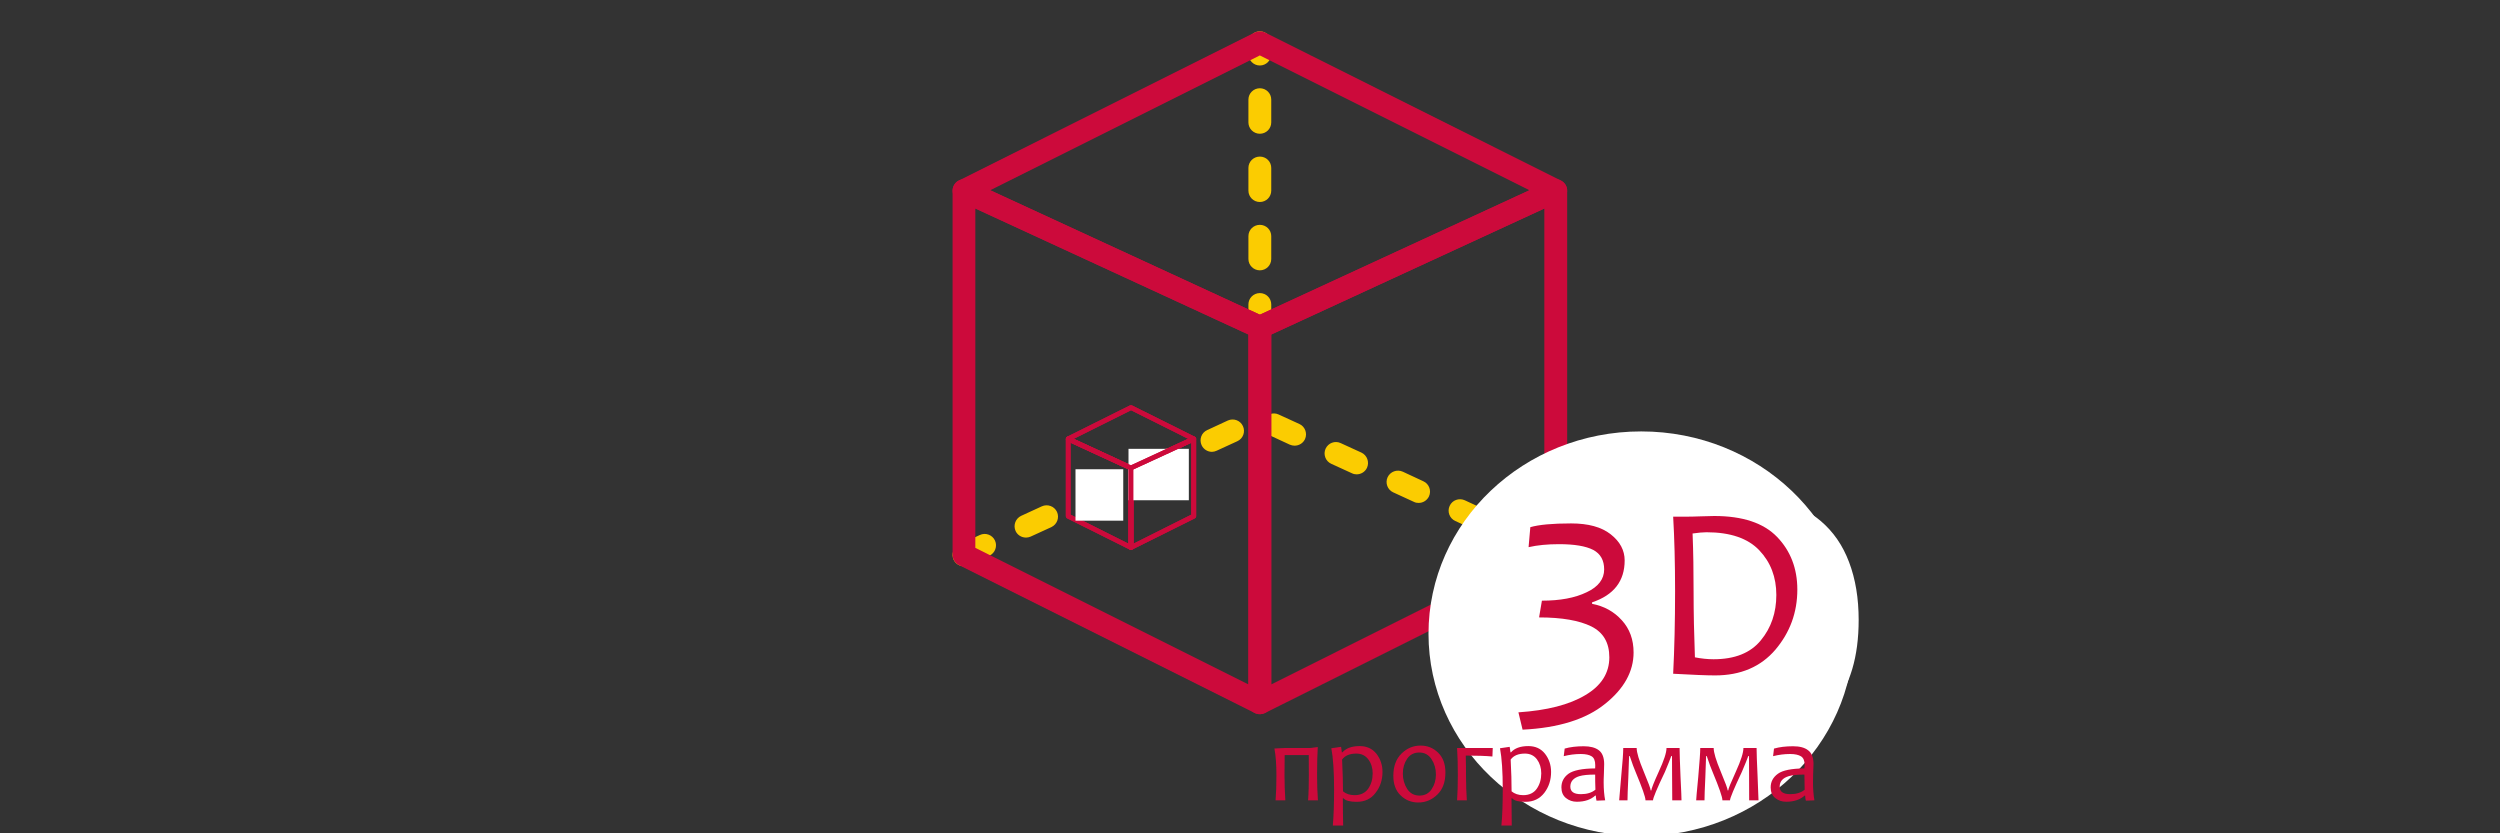 <?xml version="1.0" encoding="UTF-8"?>
<!DOCTYPE svg PUBLIC "-//W3C//DTD SVG 1.0//EN" "http://www.w3.org/TR/2001/REC-SVG-20010904/DTD/svg10.dtd">
<!-- Creator: CorelDRAW X7 -->
<svg xmlns="http://www.w3.org/2000/svg" xml:space="preserve" width="300px" height="100px" version="1.0" style="shape-rendering:geometricPrecision; text-rendering:geometricPrecision; image-rendering:optimizeQuality; fill-rule:evenodd; clip-rule:evenodd"
viewBox="0 0 30000 10000"
 xmlns:xlink="http://www.w3.org/1999/xlink">
 <rect x="0" y="0" width="30000" height="10000" fill="#333333" stroke="none"/>
 <defs>
  <style type="text/css">
   <![CDATA[
    .fil1 {fill:#CC0A3B}
    .fil0 {fill:#FBCC01}
    .fil2 {fill:white}
    .fil4 {fill:#CC0A3B;fill-rule:nonzero}
    .fil3 {fill:white;fill-rule:nonzero}
   ]]>
  </style>
 </defs>
 <g id="Слой_x0020_1">
  <g id="_632929952">
   <path class="fil0" d="M11567 6795c-51,0 -101,-29 -124,-79 -31,-69 -1,-150 67,-181l248 -115c69,-32 150,-2 182,67 31,68 1,150 -67,181l-249 114c-18,9 -38,13 -57,13zm6944 -73c-19,0 -39,-4 -57,-12l-248 -115c-69,-32 -98,-113 -67,-182 32,-68 113,-97 182,-66l248 114c68,32 98,113 66,181 -23,51 -72,80 -124,80l0 0zm-6199 -271c-52,0 -102,-29 -125,-79 -31,-69 -1,-150 67,-182l248 -114c68,-31 150,-2 182,67 31,69 1,149 -67,182l-249 114c-18,8 -37,12 -56,12l0 0zm5456 -72c-20,0 -39,-4 -58,-13l-248 -115c-68,-31 -98,-113 -66,-181 31,-68 112,-98 181,-67l248 115c68,32 98,113 66,181 -23,50 -72,80 -123,80zm-4712 -271c-52,0 -101,-30 -125,-79 -32,-69 -1,-150 67,-182l248 -114c68,-32 150,-2 181,66 32,70 2,150 -67,182l-247 115c-19,8 -38,12 -57,12zm3968 -73c-20,0 -39,-3 -58,-13l-248 -114c-68,-31 -98,-113 -67,-181 32,-68 113,-98 182,-67l247 115c69,31 99,112 68,181 -24,50 -73,79 -124,79l0 0zm-3225 -270c-51,0 -100,-30 -123,-80 -33,-68 -2,-149 66,-181l248 -115c68,-31 150,-1 181,67 32,69 2,150 -67,182l-247 114c-19,9 -38,13 -58,13zm2480 -73c-19,0 -38,-4 -56,-13l-249 -114c-68,-31 -98,-113 -67,-181 32,-69 113,-99 181,-67l249 114c68,32 98,113 67,182 -23,50 -73,79 -125,79zm-1736 -270c-51,0 -101,-30 -124,-80 -31,-69 -2,-150 67,-181l248 -115c69,-31 150,-1 181,67 32,68 2,150 -66,181l-248 114c-19,9 -39,14 -58,14l0 0zm992 -74c-19,0 -38,-4 -57,-12l-248 -115c-69,-31 -98,-112 -67,-181 32,-68 113,-98 181,-66l249 114c68,31 98,113 67,181 -23,50 -73,79 -125,79z"/>
   <path class="fil0" d="M15118 4063c-75,0 -137,-61 -137,-136l0 -274c0,-75 62,-136 137,-136 76,0 137,61 137,136l0 274c0,75 -61,136 -137,136zm0 -819c-75,0 -137,-61 -137,-136l0 -274c0,-76 62,-136 137,-136 76,0 137,60 137,136l0 274c0,75 -61,136 -137,136zm0 -820c-75,0 -137,-61 -137,-136l0 -273c0,-76 62,-136 137,-136 76,0 137,60 137,136l0 273c0,75 -61,136 -137,136zm0 -819c-75,0 -137,-61 -137,-136l0 -274c0,-75 62,-136 137,-136 76,0 137,61 137,136l0 274c0,75 -61,136 -137,136zm0 -819c-75,0 -137,-62 -137,-137l0 -136c0,-76 62,-137 137,-137 76,0 137,61 137,137l0 136c0,75 -61,137 -137,137z"/>
   <path class="fil1" d="M15118 8570c-21,0 -41,-5 -61,-14l-3550 -1775c-47,-24 -76,-71 -76,-123l0 -4370c0,-46 24,-90 62,-115 40,-25 89,-29 131,-9l3552 1639c48,22 79,71 79,124l0 4507c0,47 -25,91 -65,116 -22,14 -47,20 -72,20zm-3414 -1996l3277 1639 0 -4199 -3277 -1512 0 4072z"/>
   <path class="fil1" d="M15118 8570c-25,0 -49,-6 -72,-20 -40,-25 -65,-69 -65,-116l0 -4507c0,-53 32,-102 80,-124l3550 -1639c43,-20 93,-16 131,9 40,25 64,69 64,115l0 4370c0,52 -30,99 -76,123l-3550 1775c-20,9 -41,14 -62,14zm137 -4556l0 4199 3277 -1639 0 -4072 -3277 1512z"/>
   <ellipse class="fil2" cx="19694" cy="7605" rx="2552" ry="2428"/>
   <path class="fil3" d="M17484 8140l359 -49c42,203 111,351 209,440 98,89 219,135 363,135 169,0 312,-59 428,-176 115,-117 173,-261 173,-433 0,-165 -54,-300 -162,-408 -107,-106 -243,-160 -410,-160 -67,0 -152,14 -252,40l39 -314c24,4 44,4 58,4 154,0 290,-40 414,-119 122,-79 183,-202 183,-366 0,-132 -45,-240 -134,-326 -89,-87 -204,-130 -344,-130 -140,0 -256,45 -349,133 -93,88 -153,221 -179,397l-358 -65c43,-241 143,-427 298,-559 154,-133 349,-199 579,-199 159,0 306,34 440,102 134,69 236,162 307,280 71,117 107,242 107,375 0,125 -35,239 -101,342 -69,103 -169,186 -302,247 173,39 306,122 403,247 94,125 142,283 142,471 0,255 -93,471 -278,649 -186,177 -422,265 -705,265 -256,0 -468,-77 -638,-230 -169,-152 -266,-350 -289,-593l-1 0z"/>
   <path id="_1" class="fil3" d="M19892 8914l0 -2916 1006 0c226,0 400,13 519,41 167,39 309,109 427,209 155,130 269,296 345,498 77,203 115,434 115,694 0,221 -26,417 -77,589 -52,171 -119,312 -199,424 -82,113 -170,201 -266,265 -97,65 -212,113 -348,146 -136,34 -293,50 -469,50l-1053 0zm387 -342l623 0c191,0 342,-17 452,-54 109,-36 196,-86 261,-151 91,-91 162,-216 213,-371 51,-154 77,-341 77,-562 0,-305 -50,-541 -151,-704 -99,-165 -220,-275 -363,-331 -104,-40 -270,-60 -500,-60l-612 0 0 2233 0 0z"/>
   <path class="fil1" d="M15118 4063c-19,0 -39,-4 -57,-12l-3551 -1639c-48,-22 -78,-69 -79,-122 -1,-53 29,-100 76,-124l3550 -1776c39,-19 84,-19 123,0l3550 1776c47,24 77,71 76,124 -1,53 -32,100 -79,122l-3551 1639c-19,8 -38,12 -58,12zm-3235 -1780l3235 1493 3236 -1493 -3236 -1618 -3235 1618z"/>
   <path class="fil4" d="M19603 7829c0,229 -114,436 -344,619 -228,184 -558,287 -988,308l-50 -208c343,-23 610,-91 802,-206 193,-113 289,-266 289,-454 0,-176 -72,-299 -216,-371 -144,-71 -353,-108 -627,-108l34 -201c218,0 397,-33 537,-101 140,-65 210,-158 210,-274 0,-109 -43,-187 -131,-234 -89,-46 -226,-69 -411,-69 -139,0 -261,12 -365,36l21 -240c103,-30 267,-45 489,-45 206,0 365,43 476,131 111,87 167,192 167,313 0,248 -130,416 -391,503l0 18c143,27 262,92 357,197 94,103 141,232 141,386l0 0z"/>
   <path id="_1_0" class="fil4" d="M21568 7075c0,274 -88,514 -263,721 -175,205 -417,309 -724,309 -101,0 -268,-7 -503,-20 15,-299 23,-629 23,-990 0,-339 -8,-638 -23,-895l160 0c38,0 97,-1 176,-4 79,-2 131,-4 157,-4 340,0 592,83 754,251 161,167 243,378 243,632l0 0zm-252 65c0,-214 -68,-393 -205,-537 -136,-143 -347,-216 -633,-216 -41,0 -96,5 -167,15 9,225 12,456 12,693 0,260 6,525 16,793 77,15 152,23 223,23 255,0 444,-75 568,-227 124,-150 186,-332 186,-544z"/>
   <path class="fil4" d="M15815 9604l-118 0c7,-88 9,-188 9,-302 0,-68 0,-149 -1,-241l-289 0c-1,73 -2,154 -2,241 0,105 4,207 10,302l-117 0c7,-88 10,-188 10,-302 0,-127 -8,-234 -24,-320l130 -6 299 0 91 -12c-5,92 -8,205 -8,338 0,105 3,207 10,302z"/>
   <path id="_1_1" class="fil4" d="M16590 9264c0,96 -28,179 -83,250 -54,72 -130,108 -226,108 -81,0 -135,-14 -160,-43l-7 0c0,121 2,231 4,327l-124 0c10,-117 15,-262 15,-434 0,-213 -11,-376 -33,-493l117 -17 9 66 7 0c43,-49 112,-75 207,-75 84,0 151,30 201,92 48,62 73,134 73,219l0 0zm-118 16c0,-65 -17,-120 -52,-167 -34,-46 -82,-70 -145,-70 -79,0 -136,24 -170,72 7,148 11,275 11,381 35,30 82,46 139,46 73,0 127,-27 163,-77 36,-52 54,-113 54,-185l0 0z"/>
   <path id="_2" class="fil4" d="M17345 9271c0,113 -32,201 -97,264 -65,63 -140,95 -229,95 -81,0 -152,-28 -210,-84 -60,-56 -89,-135 -89,-237 0,-113 33,-202 98,-266 65,-64 141,-96 229,-96 82,0 152,28 210,85 59,57 88,136 88,239l0 0zm-114 23c0,-68 -17,-129 -52,-183 -34,-53 -84,-81 -147,-81 -64,0 -113,26 -147,76 -34,51 -51,110 -51,177 0,69 18,130 52,184 35,53 84,80 148,80 64,0 112,-26 146,-77 34,-51 51,-110 51,-176l0 0z"/>
   <path id="_3" class="fil4" d="M17913 8976l-4 102c-77,-7 -183,-11 -320,-11 3,89 3,167 3,235 0,105 4,207 10,302l-117 0c6,-88 9,-188 9,-302 0,-127 -3,-236 -9,-326l428 0 0 0z"/>
   <path id="_4" class="fil4" d="M18613 9264c0,96 -27,179 -81,250 -56,72 -131,108 -228,108 -81,0 -134,-14 -159,-43l-7 0c0,121 1,231 3,327l-124 0c11,-117 16,-262 16,-434 0,-213 -11,-376 -33,-493l116 -17 10 66 6 0c43,-49 112,-75 208,-75 84,0 151,30 200,92 48,62 73,134 73,219l0 0zm-118 16c0,-65 -17,-120 -51,-167 -34,-46 -83,-70 -145,-70 -79,0 -136,24 -171,72 8,148 11,275 11,381 36,30 82,46 140,46 72,0 127,-27 162,-77 36,-52 54,-113 54,-185l0 0z"/>
   <path id="_5" class="fil4" d="M19262 9604l-104 4c-5,-22 -8,-42 -8,-61l-7 0c-54,49 -127,74 -221,74 -50,0 -94,-15 -131,-45 -36,-29 -54,-72 -54,-127 0,-68 28,-122 85,-164 58,-41 164,-63 320,-64 1,-11 1,-23 1,-38 0,-54 -14,-89 -43,-107 -28,-18 -72,-28 -131,-28 -69,0 -137,9 -204,26l11 -91c66,-19 142,-28 228,-28 78,0 139,15 182,48 42,32 64,87 64,166 0,20 -1,58 -3,112 -3,55 -3,91 -3,109 0,80 6,152 18,214l0 0zm-117 -128c-3,-67 -3,-127 -3,-181 -84,0 -146,6 -190,19 -71,22 -108,64 -108,126 0,60 42,90 127,90 73,0 131,-18 174,-54l0 0z"/>
   <path id="_6" class="fil4" d="M20178 9604l-111 0c0,-83 -1,-186 -2,-309 -1,-122 -1,-196 -1,-222l-9 0c-11,33 -37,96 -75,188 -97,202 -144,316 -144,343l-90 0c0,-39 -40,-151 -117,-336 -19,-43 -43,-108 -72,-195l-8 0c0,28 -3,113 -9,254 -7,141 -10,234 -10,277l-100 0c0,-13 9,-106 24,-281 17,-175 25,-290 25,-347l161 0c0,54 28,147 84,281 56,134 84,210 84,228l8 0c0,-18 29,-93 90,-227 61,-132 92,-226 92,-282l157 0c0,57 4,170 11,342 9,172 12,267 12,286l0 0z"/>
   <path id="_7" class="fil4" d="M21102 9604l-112 0c0,-83 0,-186 -1,-309 -1,-122 -1,-196 -1,-222l-9 0c-12,33 -36,96 -76,188 -95,202 -143,316 -143,343l-91 0c0,-39 -39,-151 -116,-336 -19,-43 -43,-108 -72,-195l-8 0c0,28 -3,113 -9,254 -7,141 -10,234 -10,277l-100 0c0,-13 8,-106 25,-281 15,-175 24,-290 24,-347l161 0c0,54 28,147 84,281 56,134 84,210 84,228l7 0c0,-18 31,-93 92,-227 60,-132 90,-226 90,-282l158 0c0,57 4,170 12,342 7,172 11,267 11,286l0 0z"/>
   <path id="_8" class="fil4" d="M21773 9604l-103 4c-5,-22 -8,-42 -8,-61l-6 0c-55,49 -129,74 -222,74 -51,0 -95,-15 -131,-45 -37,-29 -55,-72 -55,-127 0,-68 29,-122 87,-164 56,-41 163,-63 318,-64 2,-11 3,-23 3,-38 0,-54 -15,-89 -44,-107 -29,-18 -72,-28 -131,-28 -69,0 -137,9 -204,26l11 -91c66,-19 142,-28 228,-28 79,0 139,15 181,48 43,32 65,87 65,166 0,20 -1,58 -4,112 -1,55 -2,91 -2,109 0,80 6,152 17,214l0 0zm-117 -128c-1,-67 -3,-127 -3,-181 -82,0 -146,6 -188,19 -73,22 -109,64 -109,126 0,60 42,90 127,90 72,0 131,-18 173,-54l0 0z"/>
   <path class="fil1" d="M13572 6600c-5,0 -9,-1 -13,-4l-754 -376c-9,-5 -15,-15 -15,-26l0 -926c0,-10 5,-20 13,-25 8,-6 19,-6 28,-2l752 348c11,5 18,14 18,26l0 956c0,10 -5,19 -14,24 -4,3 -10,4 -15,4l0 1zm-725 -424l695 348 0 -891 -695 -320 0 863z"/>
   <path class="fil1" d="M13572 6600c-6,0 -11,-2 -16,-5 -8,-5 -14,-14 -14,-24l0 -956c0,-12 7,-21 18,-26l753 -348c8,-4 19,-4 27,2 8,5 14,15 14,25l0 926c0,11 -7,21 -16,26l-754 376c-4,3 -8,4 -12,4l0 0zm29 -967l0 891 694 -348 0 -863 -694 320z"/>
   <path class="fil1" d="M13572 5644c-4,0 -8,-1 -12,-3l-754 -348c-10,-4 -16,-14 -16,-25 0,-11 6,-22 15,-27l754 -376c8,-4 18,-4 25,0l754 376c9,5 16,16 16,27 -1,11 -8,21 -17,26l-754 347c-3,2 -7,3 -11,3zm-687 -378l687 317 686 -317 -686 -343 -687 343z"/>
   <path class="fil1" d="M13572 6600c-5,0 -9,-1 -13,-4l-754 -376c-9,-5 -15,-15 -15,-26l0 -926c0,-10 5,-20 13,-25 8,-6 19,-6 28,-2l752 348c11,5 18,14 18,26l0 956c0,10 -5,19 -14,24 -4,3 -10,4 -15,4l0 1zm-725 -424l695 348 0 -891 -695 -320 0 863z"/>
   <rect class="fil2" x="13542" y="5386" width="724" height="617"/>
   <path class="fil1" d="M13572 6600c-6,0 -11,-2 -16,-5 -8,-5 -14,-14 -14,-24l0 -956c0,-12 7,-21 18,-26l753 -348c8,-4 19,-4 27,2 8,5 14,15 14,25l0 926c0,11 -7,21 -16,26l-754 376c-4,3 -8,4 -12,4l0 0zm29 -967l0 891 694 -348 0 -863 -694 320z"/>
   <path class="fil1" d="M13572 5644c-4,0 -8,-1 -12,-3l-754 -348c-10,-4 -16,-14 -16,-25 0,-11 6,-22 15,-27l754 -376c8,-4 18,-4 25,0l754 376c9,5 16,16 16,27 -1,11 -8,21 -17,26l-754 347c-3,2 -7,3 -11,3zm-687 -378l687 317 686 -317 -686 -343 -687 343z"/>
   <rect class="fil2" x="12906" y="5631" width="573" height="617"/>
  </g>
 </g>
</svg>
